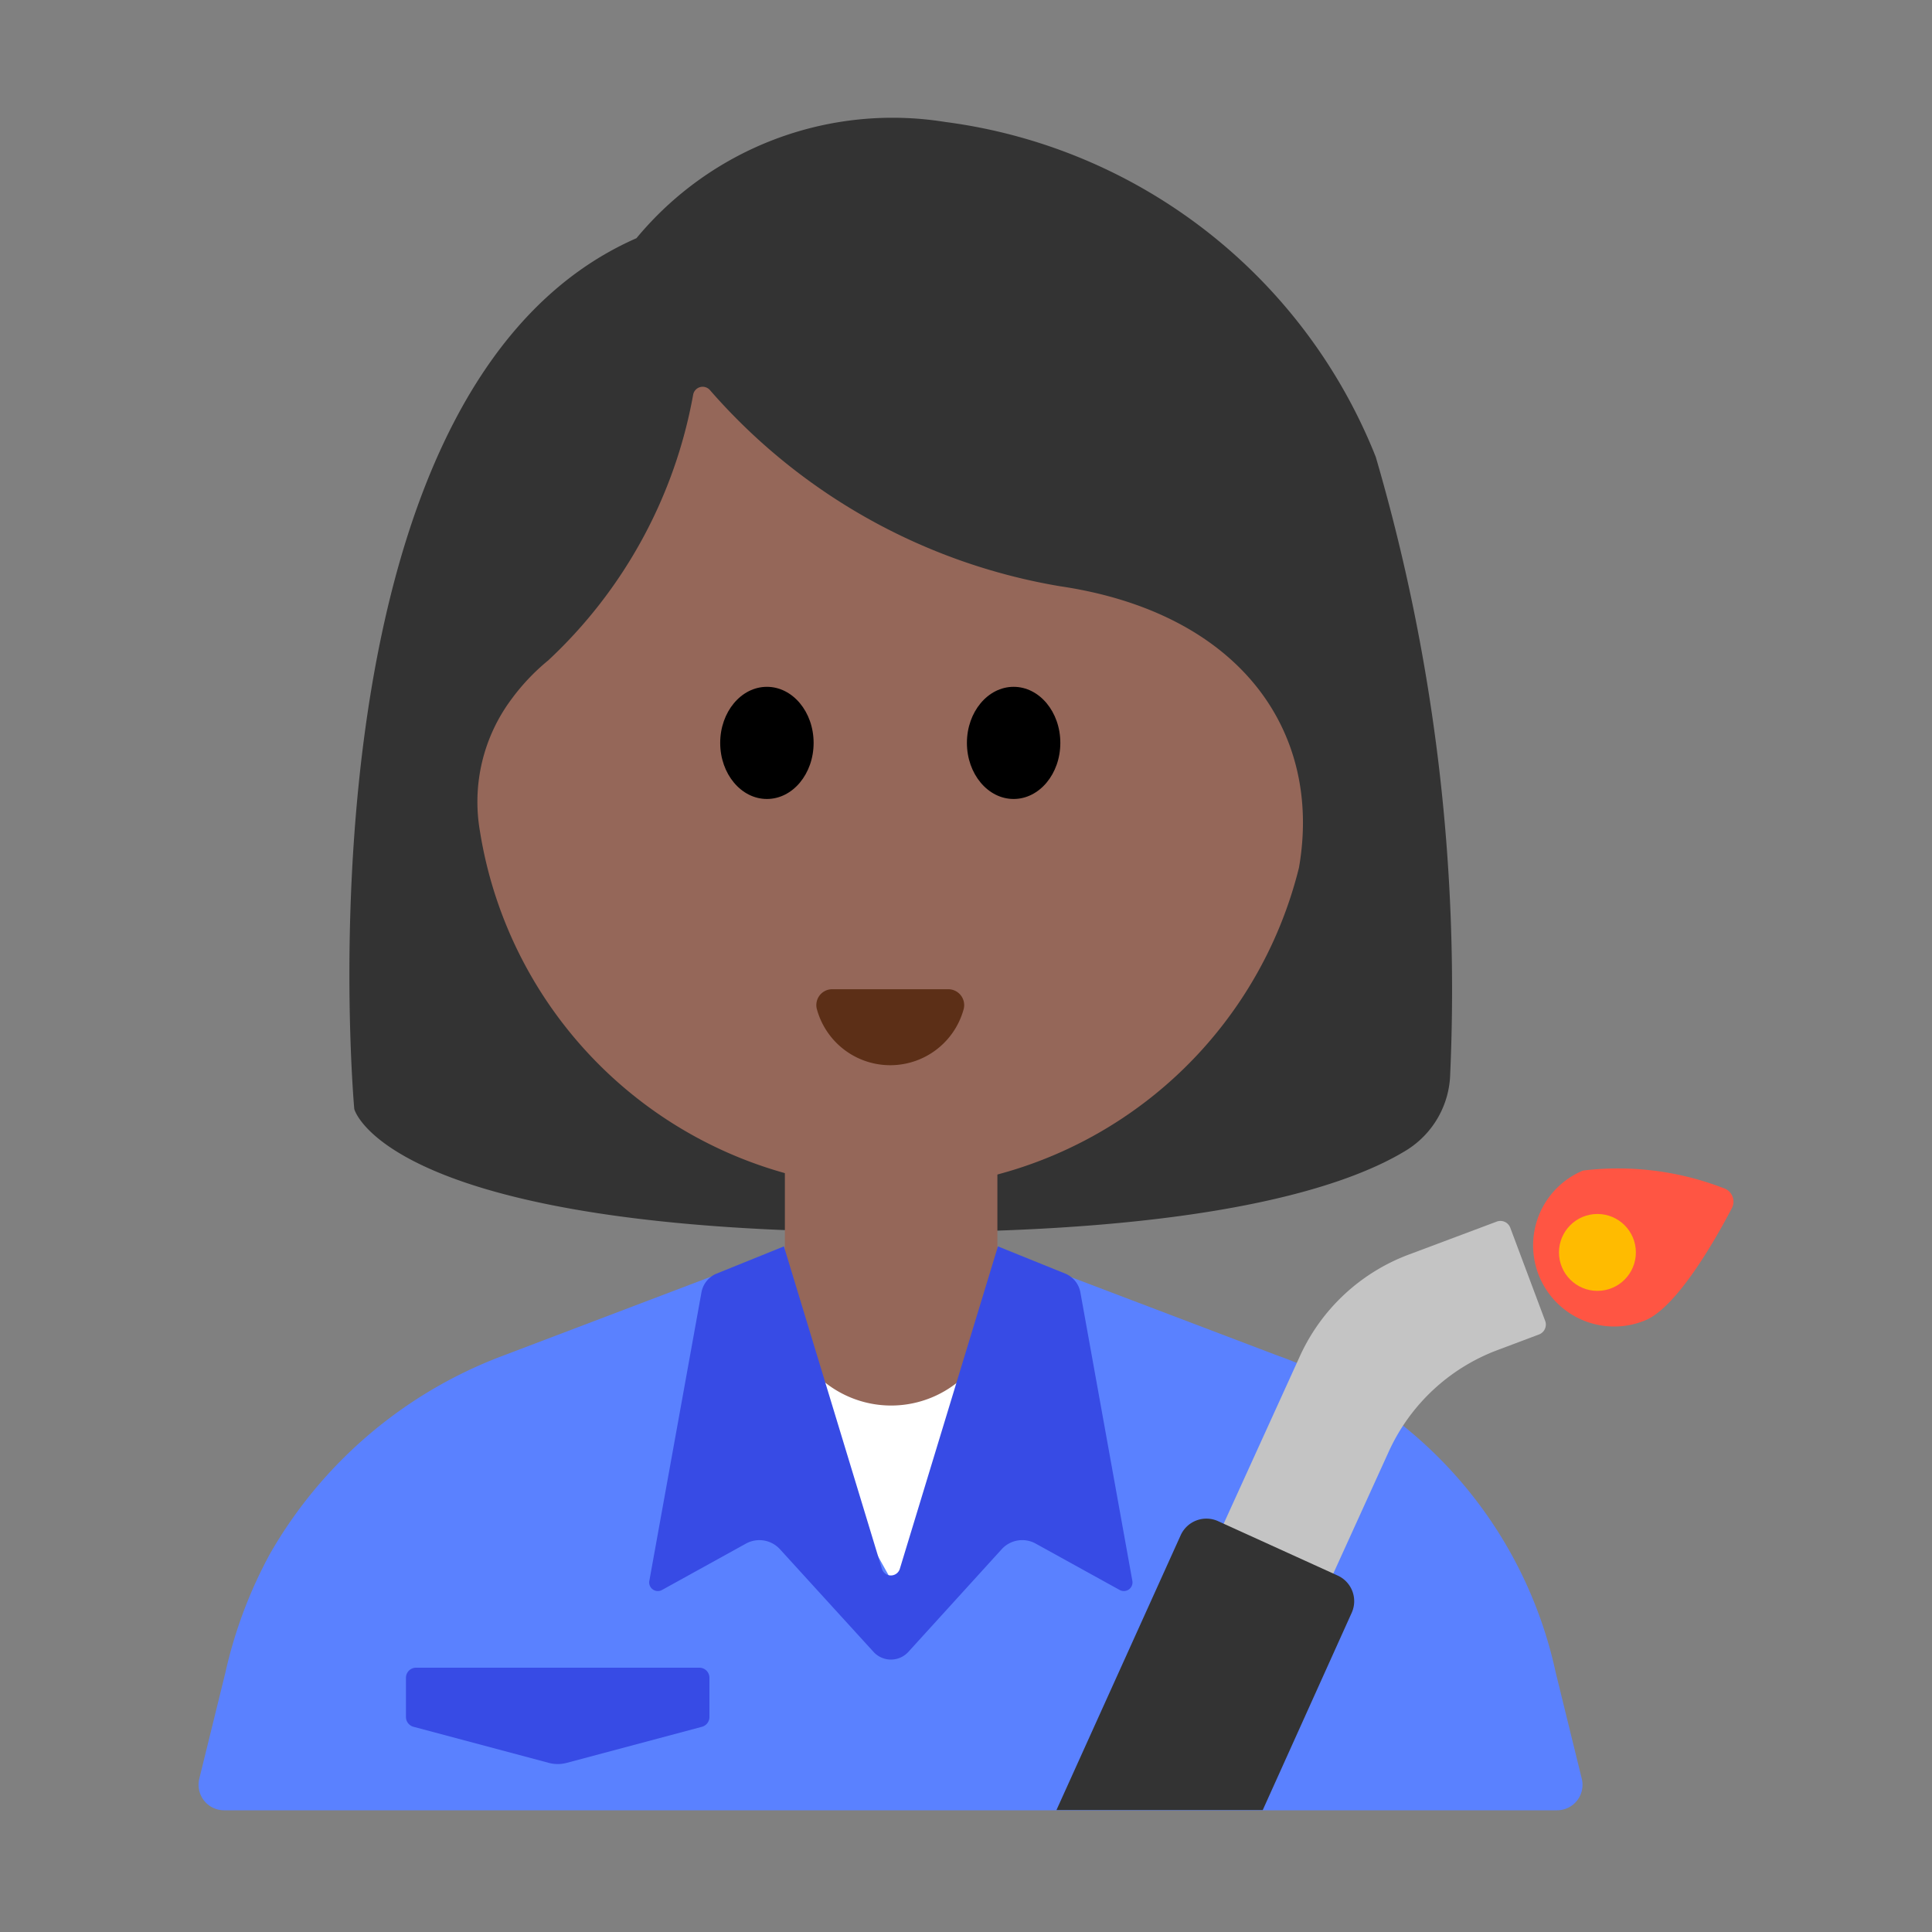 <svg id="Layer_1" data-name="Layer 1" xmlns="http://www.w3.org/2000/svg" viewBox="0 0 40 40"><rect x="0" y="0" width="40" height="40" fill="#808080" stroke="none"/><defs><style>.cls-1{fill:#333;}.cls-2{fill:#956759;}.cls-3{fill:#5c2f17;}.cls-4{fill:#5a81ff;}.cls-5{fill:#fff;}.cls-6{fill:#374be5;}.cls-7{fill:#c4c4c4;}.cls-8{fill:#ff5543;}.cls-9{fill:#fb0;}.cls-10{fill:none;}</style></defs><path class="cls-1" d="M7.335,22.962S5.982,8.086,13.177,4.932a6.881,6.881,0,0,1,6.392-2.407,11.14,11.14,0,0,1,8.915,6.936,39.3,39.3,0,0,1,1.541,12.773,1.916,1.916,0,0,1-.924,1.591c-1.218.74-4.04,1.689-10.507,1.689C7.988,25.514,7.335,22.962,7.335,22.962Z"/><path class="cls-2" d="M21.938,12.136A12.316,12.316,0,0,1,14.7,8.078a.2.2,0,0,0-.349.094,9.928,9.928,0,0,1-3,5.5,4.4,4.4,0,0,0-.759.8,3.555,3.555,0,0,0-.655,2.74A8.784,8.784,0,0,0,18.5,24.611a8.751,8.751,0,0,0,8.394-6.648C27.388,15.119,25.647,12.682,21.938,12.136Z"/><ellipse cx="15.878" cy="15.381" rx="0.967" ry="1.161"/><ellipse cx="20.986" cy="15.381" rx="0.967" ry="1.161"/><path class="cls-3" d="M19.636,20.481a.329.329,0,0,1,.314.418,1.575,1.575,0,0,1-3.036,0,.328.328,0,0,1,.313-.418Z"/><path class="cls-4" d="M26.493,28.082l-4.227-1.606a10.791,10.791,0,0,0-7.661,0l-4.227,1.606a9.34,9.34,0,0,0-4.786,4.084,9.42,9.42,0,0,0-.925,2.461l-.541,2.2a.528.528,0,0,0,.512.653h27.6a.527.527,0,0,0,.511-.653l-.54-2.2a8.98,8.98,0,0,0-5.711-6.545Z"/><polygon class="cls-5" points="16.053 28.409 21.017 28.409 18.535 32.861 16.053 28.409"/><path class="cls-2" d="M16.244,22.716H20.65a0,0,0,0,1,0,0V26.9a2.2,2.2,0,0,1-2.2,2.2h0a2.2,2.2,0,0,1-2.2-2.2V22.716a0,0,0,0,1,0,0Z"/><path class="cls-6" d="M22.368,26.757a.522.522,0,0,0-.3-.383l-1.407-.569-2.032,6.679a.194.194,0,0,1-.369,0L16.23,25.805l-1.407.569a.523.523,0,0,0-.3.383l-1.079,5.972a.179.179,0,0,0,.264.189l1.739-.961a.576.576,0,0,1,.7.117L18.085,34.2a.488.488,0,0,0,.722,0l1.933-2.126a.574.574,0,0,1,.7-.117l1.74.961a.179.179,0,0,0,.264-.189Z"/><path class="cls-6" d="M14.534,35.751l-2.8.747a.719.719,0,0,1-.374,0l-2.8-.747a.21.21,0,0,1-.155-.2v-.815a.209.209,0,0,1,.209-.208H14.48a.208.208,0,0,1,.208.208v.815A.209.209,0,0,1,14.534,35.751Z"/><path class="cls-7" d="M29.164,25.976l1.824-.684a.218.218,0,0,1,.281.128l.722,1.927a.219.219,0,0,1-.128.282l-.856.322a4.026,4.026,0,0,0-2.253,2.1l-2.362,5.194L24.12,34.216l2.792-6.136A4.028,4.028,0,0,1,29.164,25.976Z"/><path class="cls-1" d="M26.144,37.475l1.841-4.083a.583.583,0,0,0-.29-.772l-2.476-1.126a.584.584,0,0,0-.774.291l-2.572,5.69Z"/><path class="cls-8" d="M34.066,27.335a1.679,1.679,0,0,1-1.291-3.1,6.055,6.055,0,0,1,2.906.363.293.293,0,0,1,.174.418C35.523,25.651,34.725,27.06,34.066,27.335Z"/><circle class="cls-9" cx="33.073" cy="25.93" r="0.796"/><rect class="cls-10" y="-0.025" width="40" height="40"/></svg>